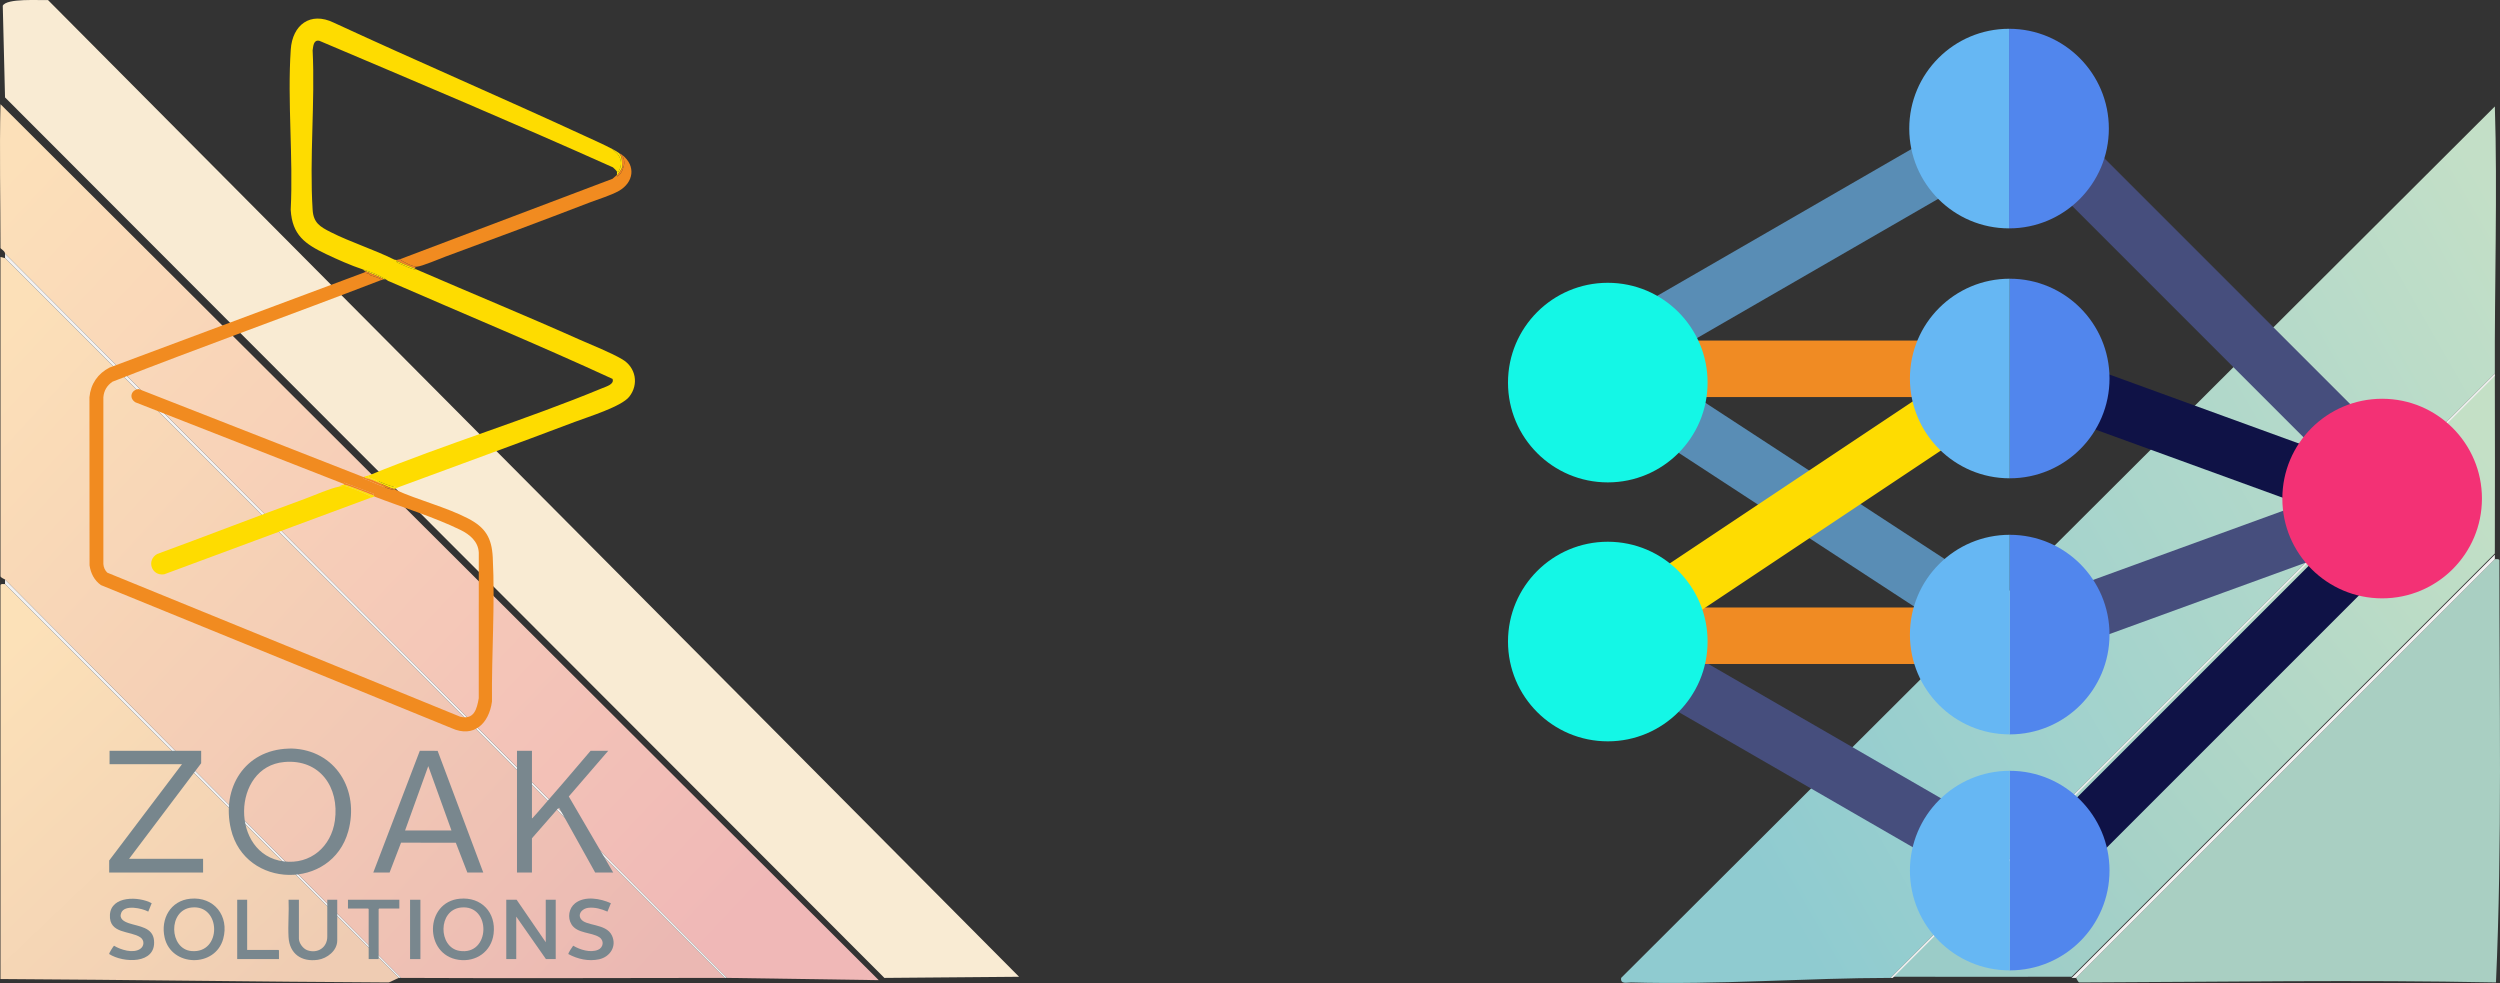 <?xml version="1.0" encoding="UTF-8"?>
<svg id="Layer_1" data-name="Layer 1" xmlns="http://www.w3.org/2000/svg" xmlns:xlink="http://www.w3.org/1999/xlink" viewBox="0 0 2826.49 1111.34">
  <rect x="0" y="0" width="2826.49" height="1111.34" fill="#333333" stroke="none"/>
  <defs>
    <style>
      .cls-1 {
        fill: #0f1246;
      }

      .cls-2 {
        fill: #66b7f3;
      }

      .cls-3 {
        fill: #79878e;
      }

      .cls-4 {
        fill: #f08525;
      }

      .cls-5 {
        fill: #f33175;
      }

      .cls-6 {
        fill: url(#linear-gradient-2);
      }

      .cls-7 {
        fill: #f08b23;
      }

      .cls-8 {
        fill: #464e7d;
      }

      .cls-9 {
        fill: #598db5;
      }

      .cls-10 {
        fill: #f08423;
      }

      .cls-11 {
        fill: #fde503;
      }

      .cls-12 {
        fill: #5186ed;
      }

      .cls-13 {
        fill: none;
      }

      .cls-14 {
        fill: url(#linear-gradient-4);
      }

      .cls-15 {
        fill: #a9cfc2;
      }

      .cls-16 {
        fill: #fedc01;
      }

      .cls-17 {
        fill: url(#linear-gradient-3);
      }

      .cls-18 {
        fill: url(#linear-gradient-5);
      }

      .cls-19 {
        fill: #fedc00;
      }

      .cls-20 {
        fill: #14f7e6;
      }

      .cls-21 {
        fill: #f9ebd3;
      }

      .cls-22 {
        fill: #77868d;
      }

      .cls-23 {
        fill: #f08722;
      }

      .cls-24 {
        fill: #f2f1f1;
      }

      .cls-25 {
        fill: #f18b20;
      }

      .cls-26 {
        fill: #fde405;
      }

      .cls-27 {
        fill: #fde505;
      }

      .cls-28 {
        fill: #f08626;
      }

      .cls-29 {
        fill: url(#linear-gradient);
      }
    </style>
    <linearGradient id="linear-gradient" x1="1220.28" y1="261.58" x2="805.87" y2="499.8" gradientTransform="translate(-219.13 -300.5) scale(2.56)" gradientUnits="userSpaceOnUse">
      <stop offset="0" stop-color="#c3dfc7"/>
      <stop offset=".9" stop-color="#8fcbd0"/>
    </linearGradient>
    <linearGradient id="linear-gradient-2" x1="1196.7" y1="332" x2="945.42" y2="538.11" gradientTransform="translate(-219.13 -300.5) scale(2.56)" gradientUnits="userSpaceOnUse">
      <stop offset="0" stop-color="#c4e0c6"/>
      <stop offset="1" stop-color="#9bccc8"/>
    </linearGradient>
    <linearGradient id="linear-gradient-3" x1="63.96" y1="288.22" x2="360.11" y2="560.06" gradientTransform="translate(-219.13 -300.5) scale(2.56)" gradientUnits="userSpaceOnUse">
      <stop offset="0" stop-color="#fce0b8"/>
      <stop offset="1" stop-color="#ebb8b3"/>
    </linearGradient>
    <linearGradient id="linear-gradient-4" x1="80.4" y1="200.44" x2="443.22" y2="541.56" gradientTransform="translate(-219.13 -300.5) scale(2.56)" gradientUnits="userSpaceOnUse">
      <stop offset="0" stop-color="#fce0b9"/>
      <stop offset=".93" stop-color="#f0b8b7"/>
    </linearGradient>
    <linearGradient id="linear-gradient-5" x1="60.34" y1="430.73" x2="197.71" y2="574.72" gradientTransform="translate(-219.13 -300.5) scale(2.56)" gradientUnits="userSpaceOnUse">
      <stop offset="0" stop-color="#fce1b8"/>
      <stop offset="1" stop-color="#efccb3"/>
    </linearGradient>
  </defs>
  <g id="Generative_Object" data-name="Generative Object">
    <path class="cls-21" d="M54.31.1l1097.84,1104.24-152.26,1.28L5.69,110.14,3.13,6.5C7.2-2.19,44.79.49,54.31.1Z"/>
    <g>
      <path class="cls-29" d="M2820.66,422.34l-683.27,683.27c-93.94.06-195.54,7.93-293.01,5.12-4.67-.13-12.63,2.56-11.52-5.12L2820.66,120.37c3.07,94.45-.46,204.79,0,301.97Z"/>
      <path class="cls-6" d="M2820.66,625.75l-478.55,478.55c-62.91.2-143.15-.04-202.17,0l680.71-680.71c.29,62.38.05,138.63,0,202.17Z"/>
      <path class="cls-15" d="M2347.23,1105.61l473.43-473.43c0,.26,5.12-.8,5.12,1.28-.14,159.03,3.29,318.39-3.84,477.27-156.86-3.15-313.92-.53-470.87,0-1.83,0-3.52-5.12-3.84-5.12Z"/>
      <path class="cls-24" d="M2820.66,424.9l-680.71,680.71c-.85,0-1.71,0-2.56,0l683.27-683.27c0,.85,0,1.71,0,2.56Z"/>
      <path class="cls-24" d="M2820.66,632.19l-473.43,473.43c-1.69,0-3.43,0-5.12,0l478.55-478.55c0,1.69,0,3.43,0,5.12Z"/>
    </g>
    <g>
      <path class="cls-17" d="M5.69,291.83l813.78,813.78c-114.07.11-246.03.57-365.95,0L5.69,655.22c0-.32-5.12-1.99-5.12-3.84-.05-120.28.04-240.55,0-360.83l5.12,1.28Z"/>
      <path class="cls-14" d="M993.49,1108.17l-171.46-2.56L5.69,286.71c0-2.97-5.12-5.33-5.12-6.4-.01-54.07-1.28-108.5,0-162.5l992.92,990.36Z"/>
      <path class="cls-18" d="M5.69,660.34l445.28,445.28c-.63,0-10.67,5.12-11.52,5.12-146.28-.75-292.59-3.01-438.88-3.84-.05-148.43.06-296.85,0-445.28,0-2.08,5.12-1.02,5.12-1.28Z"/>
      <path class="cls-24" d="M822.03,1105.61c-.85,0-1.71,0-2.56,0L5.69,291.83v-5.12l816.34,818.9Z"/>
      <path class="cls-24" d="M453.53,1105.61c-.85,0-1.71,0-2.56,0L5.69,660.34c0-1.68,0-3.43,0-5.12l447.84,450.4Z"/>
    </g>
  </g>
  <g>
    <g>
      <path class="cls-19" d="M692.25,168.47l6.01,5.63c4.46,5.76,5.18,12.42,1.55,18.83-.7,1.24-.6,2.44-2.3,1.08-.2-.72-3.67-4.15-4.56-4.83-109.8-49.21-220.95-96.01-331.76-143.01-6.75-1.59-6.99,5.9-7.73,10.7,2.86,59.11-3.71,121.67,0,180.38.92,14.62,8.26,19.07,20.56,25.27,22.82,11.49,48.86,19.58,71.88,31.06l2.24.36c.51.35,1.04,1.28,1.5,1.5-2.33-.3-1.63.7-.28,1.4,2.14,1.11,5.42,2.44,7.79,3.48,4.55,2,10.19,4.74,15.02,4.88,60.9,26.43,122.42,51.66,183.03,78.75,14.86,6.64,34.69,14.29,48.33,22.28,15.4,9.03,19.03,28.34,7.81,42.4-8.96,11.22-46.79,22.77-61.71,28.44-66.21,25.13-132.86,49.17-199.25,73.81-11.8-.4-22.81-8.05-34.16-11.28l1.11-2.24c86.45-35.38,177.7-62.88,263.83-98.61,4.33-1.8,13.77-4.4,11.34-10.41-83.37-38.41-168.25-73.53-252.39-110.24-1.58-.39-2.78-1.68-4-2.39-9.87-5.65-15.5-7.75-26.29-11.27-12.67-4.13-28.84-11.32-41.07-17.15-23.89-11.38-38.38-21.53-40.08-50.06,2.96-59.27-3.85-122.25.04-181.09,1.85-28.04,22.1-43.4,48.57-30.57,94.48,43.7,190.17,84.84,284.68,128.48,10.13,4.68,20.43,9.19,30.29,14.41Z"/>
      <path class="cls-25" d="M411.33,308.22c2.01.21,4.3.84,6.17,1.57.53.21.65,1.17,1.18,1.38,3.2,1.27,8.61,2.62,11.41,4.22,1.77,1.01-.17,1.26-.73,1.86-100.32,38.7-202.06,75.03-302.2,114.32-6.13,4.27-9.63,9.88-10.29,17.51v188.64c.23,3.67,1.81,7.28,4.5,9.77l399.02,162.86c15.55,3.67,18.75-8.54,20.88-20.91l.04-164.55c-.57-12.68-10.23-20.62-20.79-25.79-29.3-14.33-66.33-25.77-97.16-37.67-.37-.14-1.01-1.31-1.5-1.5l1.03-1.49-33.74-12.78-.34,1.5-235.63-92.26c-7.88-4.81-4.92-14.35,3.73-15.02l253.65,99.38c.64.34,1.16-.3,1.54-.36l.75,1.5c-.67-.09-2.5-.43-2.25.74,5.85,1.68,11.24,4.58,16.87,6.8s14.47,6.19,19.93,5.99c25.73,11.63,56.8,19.34,81.64,32.17,19.71,10.18,26.93,21.87,28.06,44.06,2.73,53.26-1.44,109.54-.88,162.98-3.37,24.86-20.42,41.56-45.71,30.13l-396.38-161.74c-7.52-5.29-11.61-13.4-12.9-22.41l-.12-190.02c1.43-15.01,9.45-26.75,22.8-33.55l287.44-107.3Z"/>
      <path class="cls-25" d="M471.42,301.45c-4.81.24-15.47-5.26-19.53-8.26l240.6-91.05,5.02-4.37h.75c-.51.85-1.51,1.75.36,1.5,2.84-2.66,4.35-4.63,5.64-8.26,2.23-6.28,2.04-9.55-.75-15.78,15.72,12.19,12.97,31.2-4.01,40.7-9.09,5.09-23.24,9.32-33.36,13.21-53.85,20.72-108.08,40.96-162.23,60.87-6.73,2.47-26.94,11.17-32.5,11.45Z"/>
      <path class="cls-11" d="M417.34,537.37l-1.11,2.24c11.35,3.23,22.36,10.87,34.16,11.28-1.06.97-2.39,1.27-3.76,1.5-.38.06-.9.7-1.53.36-9.57-2.61-22.89-11.08-32.27-12.38l-.75-1.5c1.8-.31,3.46-1.18,5.26-1.5Z"/>
      <path class="cls-10" d="M412.83,540.37c9.37,1.3,22.7,9.77,32.27,12.38.64.34,1.16-.3,1.53-.36l.75,1.5c-5.46.21-14.09-3.68-19.93-5.99s-11.02-5.12-16.87-6.8c-.25-1.17,1.58-.83,2.25-.74Z"/>
      <path class="cls-27" d="M692.25,168.47c3.32,1.76,4.48,2.5,7.51,4.51,4.76,5.23,2.93,10.1,3.76,15.78-1.01,3.95-3.48,6.04-5.26,9.02h-.75c-.19-1.11.27-2.81,0-3.76,1.7,1.36,1.6.16,2.3-1.08,3.63-6.41,2.92-13.07-1.55-18.83l-6.01-5.63Z"/>
      <path class="cls-26" d="M436.11,315.73c-.69.11-1.67-.17-2.25,0-6.43-3.66-13.58-5.94-20.28-9.02-1.22-.56-2.81-1.3-3.76-2.25,10.79,3.52,16.42,5.62,26.29,11.27Z"/>
      <path class="cls-28" d="M451.89,293.19c4.06,3,14.72,8.5,19.53,8.26-1.08.9-2.75.45-2.25,2.25-6.24-2.72-13.58-5.42-19.53-8.26-.46-.22-1-1.15-1.5-1.5l3.76-.75Z"/>
      <path class="cls-4" d="M433.86,315.73c-1.07.3-3.48,1.11-4.51,1.5.56-.59,2.5-.85.73-1.86-2.8-1.6-8.2-2.95-11.41-4.22-.53-.21-.65-1.17-1.18-1.38-1.87-.72-4.16-1.35-6.17-1.57l2.25-1.5c6.7,3.07,13.85,5.36,20.28,9.02Z"/>
      <path class="cls-11" d="M449.63,295.44c5.95,2.84,13.29,5.55,19.53,8.26,1.18.51,2.18,1.14,3,1.5-4.83-.15-10.47-2.88-15.02-4.88-2.36-1.04-5.65-2.37-7.79-3.48-1.36-.71-2.05-1.7.28-1.4Z"/>
      <path class="cls-23" d="M703.51,175.23c2.79,6.22,2.98,9.5.75,15.78.38-.91-.7-1.93-.75-2.25-.83-5.68,1-10.55-3.76-15.78,1.11.74,2.41,1.21,3.76,2.25Z"/>
      <path class="cls-11" d="M421.84,559.91c.49.19,1.13,1.36,1.5,1.5l-6.76,2.25,3-1.51c-.19-1.11-1.38-1.45-2.25-1.87-5.89-2.81-21.02-9.28-26.87-10.71-1.77-.43-5.03.2-6.93.57.81-1.06,4.18-2.2,5.26-2.25,2.55-.12,28.28,10.18,33.05,12.02Z"/>
      <path class="cls-10" d="M388.79,547.14l.34-1.5,33.74,12.78-1.03,1.49c-4.77-1.84-30.5-12.14-33.05-12.02v-.75Z"/>
      <path class="cls-10" d="M704.26,191.01c-1.29,3.63-2.8,5.59-5.64,8.26-1.87.25-.87-.65-.36-1.5,1.78-2.98,4.25-5.07,5.26-9.02.05.33,1.13,1.35.75,2.25Z"/>
      <path class="cls-19" d="M383.53,550.14c1.89-.37,5.16-1.01,6.93-.57,5.86,1.44,20.98,7.91,26.87,10.71.88.42,2.06.76,2.25,1.87l-3,1.51-230.96,85.65c-14.19,2.21-20.47-15.82-7.94-22.96,55.9-20.49,111.43-42.08,167.35-62.51,11.08-4.05,27.59-11.59,38.49-13.71Z"/>
    </g>
    <g>
      <path class="cls-3" d="M326.16,846.38l3.34-.12c49.96,1.49,77.15,47.05,64.23,93.59-18.6,67.01-116.64,65.24-132.62-2.33-11.01-46.55,15.64-89.68,65.05-91.14ZM321.39,861.53c-59.78,5.29-61.18,104.87-.51,112.37,30.25,3.74,53.64-16.77,57.74-46.11,5.25-37.62-16.98-69.83-57.23-66.26Z"/>
      <path class="cls-3" d="M601.42,848.85v76.19c.84.2.83-.31,1.22-.73,1.85-2.03,3.69-4.13,5.5-6.19,20.09-22.84,39.93-46.2,59.58-69.27h19.93l-44.57,51.65,50.2,86.01h-20.37l-40.74-73.16-1.05.46-29.71,33.96v38.75h-16.9v-137.66h16.9Z"/>
      <path class="cls-3" d="M422.02,986.52l52.63-137.69,20.13.07,51.61,137.62h-17.98l-13.07-33.7-61.92-.1-12.98,33.8h-18.42ZM510.42,938.9l-26.22-72.73-26.22,72.73h52.44Z"/>
      <polygon class="cls-22" points="227.44 848.85 227.44 862.92 145.97 970.93 229.61 970.93 229.61 986.52 123.44 986.52 123.44 972.88 205.77 864 123.87 864 123.87 848.85 227.44 848.85"/>
      <polygon class="cls-3" points="584.09 1017.25 617.02 1065.3 617.02 1017.25 628.29 1017.25 628.29 1084.35 617.24 1084.35 583.66 1036.3 583.66 1084.35 572.39 1084.35 572.39 1017.25 584.09 1017.25"/>
      <path class="cls-3" d="M215.22,1016.08c26.93-2.6,44.16,19.68,37.14,45.33-9.03,32.95-58.67,31.81-66.23-1.37-4.82-21.12,6.59-41.79,29.09-43.96ZM216.51,1026.03c-26.81,3.01-25.33,46.89-.11,49.22,34.67,3.21,33.85-53.02.11-49.22Z"/>
      <path class="cls-3" d="M519.87,1016.08c24.41-2.28,41.25,15.72,38.17,39.86-2.55,19.95-19.83,32.06-39.55,29.22-39.24-5.65-38.52-65.35,1.38-69.08ZM521.16,1026.04c-26.28,2.83-25.72,44.84-2.01,48.94,35.64,6.16,36.67-52.66,2.01-48.94Z"/>
      <path class="cls-3" d="M337.95,1017.25v43.94c0,5.13,4.64,11.36,9.41,13.11,11.47,4.19,22.65-2.88,22.65-15.27v-41.78h11.27v46.1c0,11.46-11.39,20.29-21.93,21.81-18.51,2.67-32.03-6.75-33.12-25.69-.79-13.8.63-28.35.02-42.23h11.7Z"/>
      <path class="cls-3" d="M690.66,1021.18l-3.88,9.49c-6.81-3.03-14.26-5.16-21.83-4.28-5.81.68-12.01,6.11-8.43,12.23,5.14,8.78,28.51,4.98,35.24,18.9,5.91,12.21-1.95,24.36-14.49,27.06-11.83,2.55-24.18-.21-34.65-5.89-.6-.84,4.47-8.28,5.42-9.48,7.69,4.55,19.37,8.28,28.04,4.66,6.19-2.59,7.31-10.48,1.48-14.27-8.88-5.78-24.97-4.02-31.43-14.49-4.74-7.69-2.99-18.28,4.11-23.88,10.97-8.63,28.64-5.43,40.41-.04Z"/>
      <path class="cls-3" d="M171.51,1021.18l-3.88,9.49c-7.03-3.82-26.7-8.2-30.54,1.3-2.77,6.83,3.13,9.95,8.55,11.8,11.11,3.78,27.18,4.35,28.51,19.57,2.38,27.04-34.77,25.52-50.66,15.32-.51-.87,4.35-8.36,5.41-9.43,7.66,4.63,21.55,9.02,29.59,3.61,4.73-3.18,4.97-9.81.18-13.1-11.17-7.66-35.57-3.56-34.39-25.41s32.91-21.02,47.22-13.15Z"/>
      <polygon class="cls-22" points="451.48 1017.25 451.48 1027.21 428.73 1027.21 428.08 1027.86 428.08 1084.35 416.82 1084.35 416.82 1027.86 416.17 1027.21 393.41 1027.21 393.41 1017.25 451.48 1017.25"/>
      <polygon class="cls-3" points="279.44 1017.25 279.44 1073.96 314.76 1073.96 315.41 1074.61 315.41 1084.35 268.18 1084.35 268.18 1017.25 279.44 1017.25"/>
      <rect class="cls-3" x="463.62" y="1017.25" width="11.7" height="67.1"/>
    </g>
  </g>
  <g>
    <rect class="cls-8" x="2275.44" y="308.62" width="440.4" height="63.87" transform="translate(4019.52 2346.05) rotate(-135)"/>
    <rect class="cls-9" x="1859.64" y="239.18" width="375.2" height="63.87" transform="translate(138.72 1059.95) rotate(-30)"/>
    <rect class="cls-1" x="2248.14" y="767.47" width="495.02" height="63.87" transform="translate(165.69 1998.83) rotate(-45)"/>
    <rect class="cls-8" x="2330.03" y="612.56" width="320.89" height="63.87" transform="translate(5051.18 398.33) rotate(160)"/>
    <rect class="cls-1" x="2328.25" y="469.05" width="352.55" height="63.87" transform="translate(322.4 -826.4) rotate(20)"/>
    <rect class="cls-8" x="1875.21" y="824.94" width="352.55" height="63.87" transform="translate(703.29 -910.95) rotate(30)"/>
    <rect class="cls-7" x="1858.79" y="686.83" width="374.85" height="63.87"/>
    <rect class="cls-9" x="1870.96" y="539.37" width="352.55" height="63.87" transform="translate(645.32 -1026.26) rotate(33.14)"/>
    <rect class="cls-16" x="1860.25" y="532.74" width="387.16" height="63.87" transform="translate(31.72 1234.1) rotate(-33.69)"/>
    <rect class="cls-7" x="1857.76" y="385.04" width="374.85" height="63.87"/>
    <line class="cls-13" x1="1937.82" y1="684.88" x2="1929.83" y2="684.86"/>
    <line class="cls-13" x1="1944.65" y1="684.94" x2="1929.53" y2="684.86"/>
    <path class="cls-13" d="M1951.07,685l-21.24-.14,21.24.14Z"/>
    <line class="cls-13" x1="1938.31" y1="679.99" x2="1930.59" y2="684.86"/>
    <line class="cls-13" x1="1930.13" y1="685.89" x2="2047.24" y2="607.82"/>
    <line class="cls-13" x1="2272.2" y1="1106.68" x2="2271.49" y2="12.95"/>
    <line class="cls-13" x1="2628.67" y1="500.98" x2="2544.84" y2="474.78"/>
    <line class="cls-13" x1="1934.26" y1="453.63" x2="1929.65" y2="450.27"/>
    <circle class="cls-20" cx="1817.76" cy="725.32" r="112.83"/>
    <circle class="cls-20" cx="1817.76" cy="432.56" r="112.83"/>
    <circle class="cls-5" cx="2693.24" cy="563.67" r="112.83"/>
    <g>
      <path class="cls-12" d="M2384.26,145.37c0,62.32-50.52,112.83-112.83,112.83V32.54c62.31,0,112.83,50.52,112.83,112.83Z"/>
      <path class="cls-2" d="M2271.43,32.54v225.66c-62.31,0-112.83-50.51-112.83-112.83s50.52-112.83,112.83-112.83Z"/>
    </g>
    <g>
      <path class="cls-12" d="M2385.01,427.94c0,62.32-50.52,112.83-112.83,112.83v-225.66c62.31,0,112.83,50.52,112.83,112.83Z"/>
      <path class="cls-2" d="M2272.18,315.11v225.66c-62.31,0-112.83-50.51-112.83-112.83s50.52-112.83,112.83-112.83Z"/>
    </g>
    <g>
      <path class="cls-12" d="M2385.01,717.47c0,62.32-50.52,112.83-112.83,112.83v-225.66c62.31,0,112.83,50.52,112.83,112.83Z"/>
      <path class="cls-2" d="M2272.18,604.64v225.66c-62.31,0-112.83-50.51-112.83-112.83s50.52-112.83,112.83-112.83Z"/>
    </g>
    <g>
      <path class="cls-12" d="M2385.01,984.29c0,62.32-50.52,112.83-112.83,112.83v-225.66c62.31,0,112.83,50.52,112.83,112.83Z"/>
      <path class="cls-2" d="M2272.18,871.46v225.66c-62.31,0-112.83-50.51-112.83-112.83s50.52-112.83,112.83-112.83Z"/>
    </g>
  </g>
</svg>